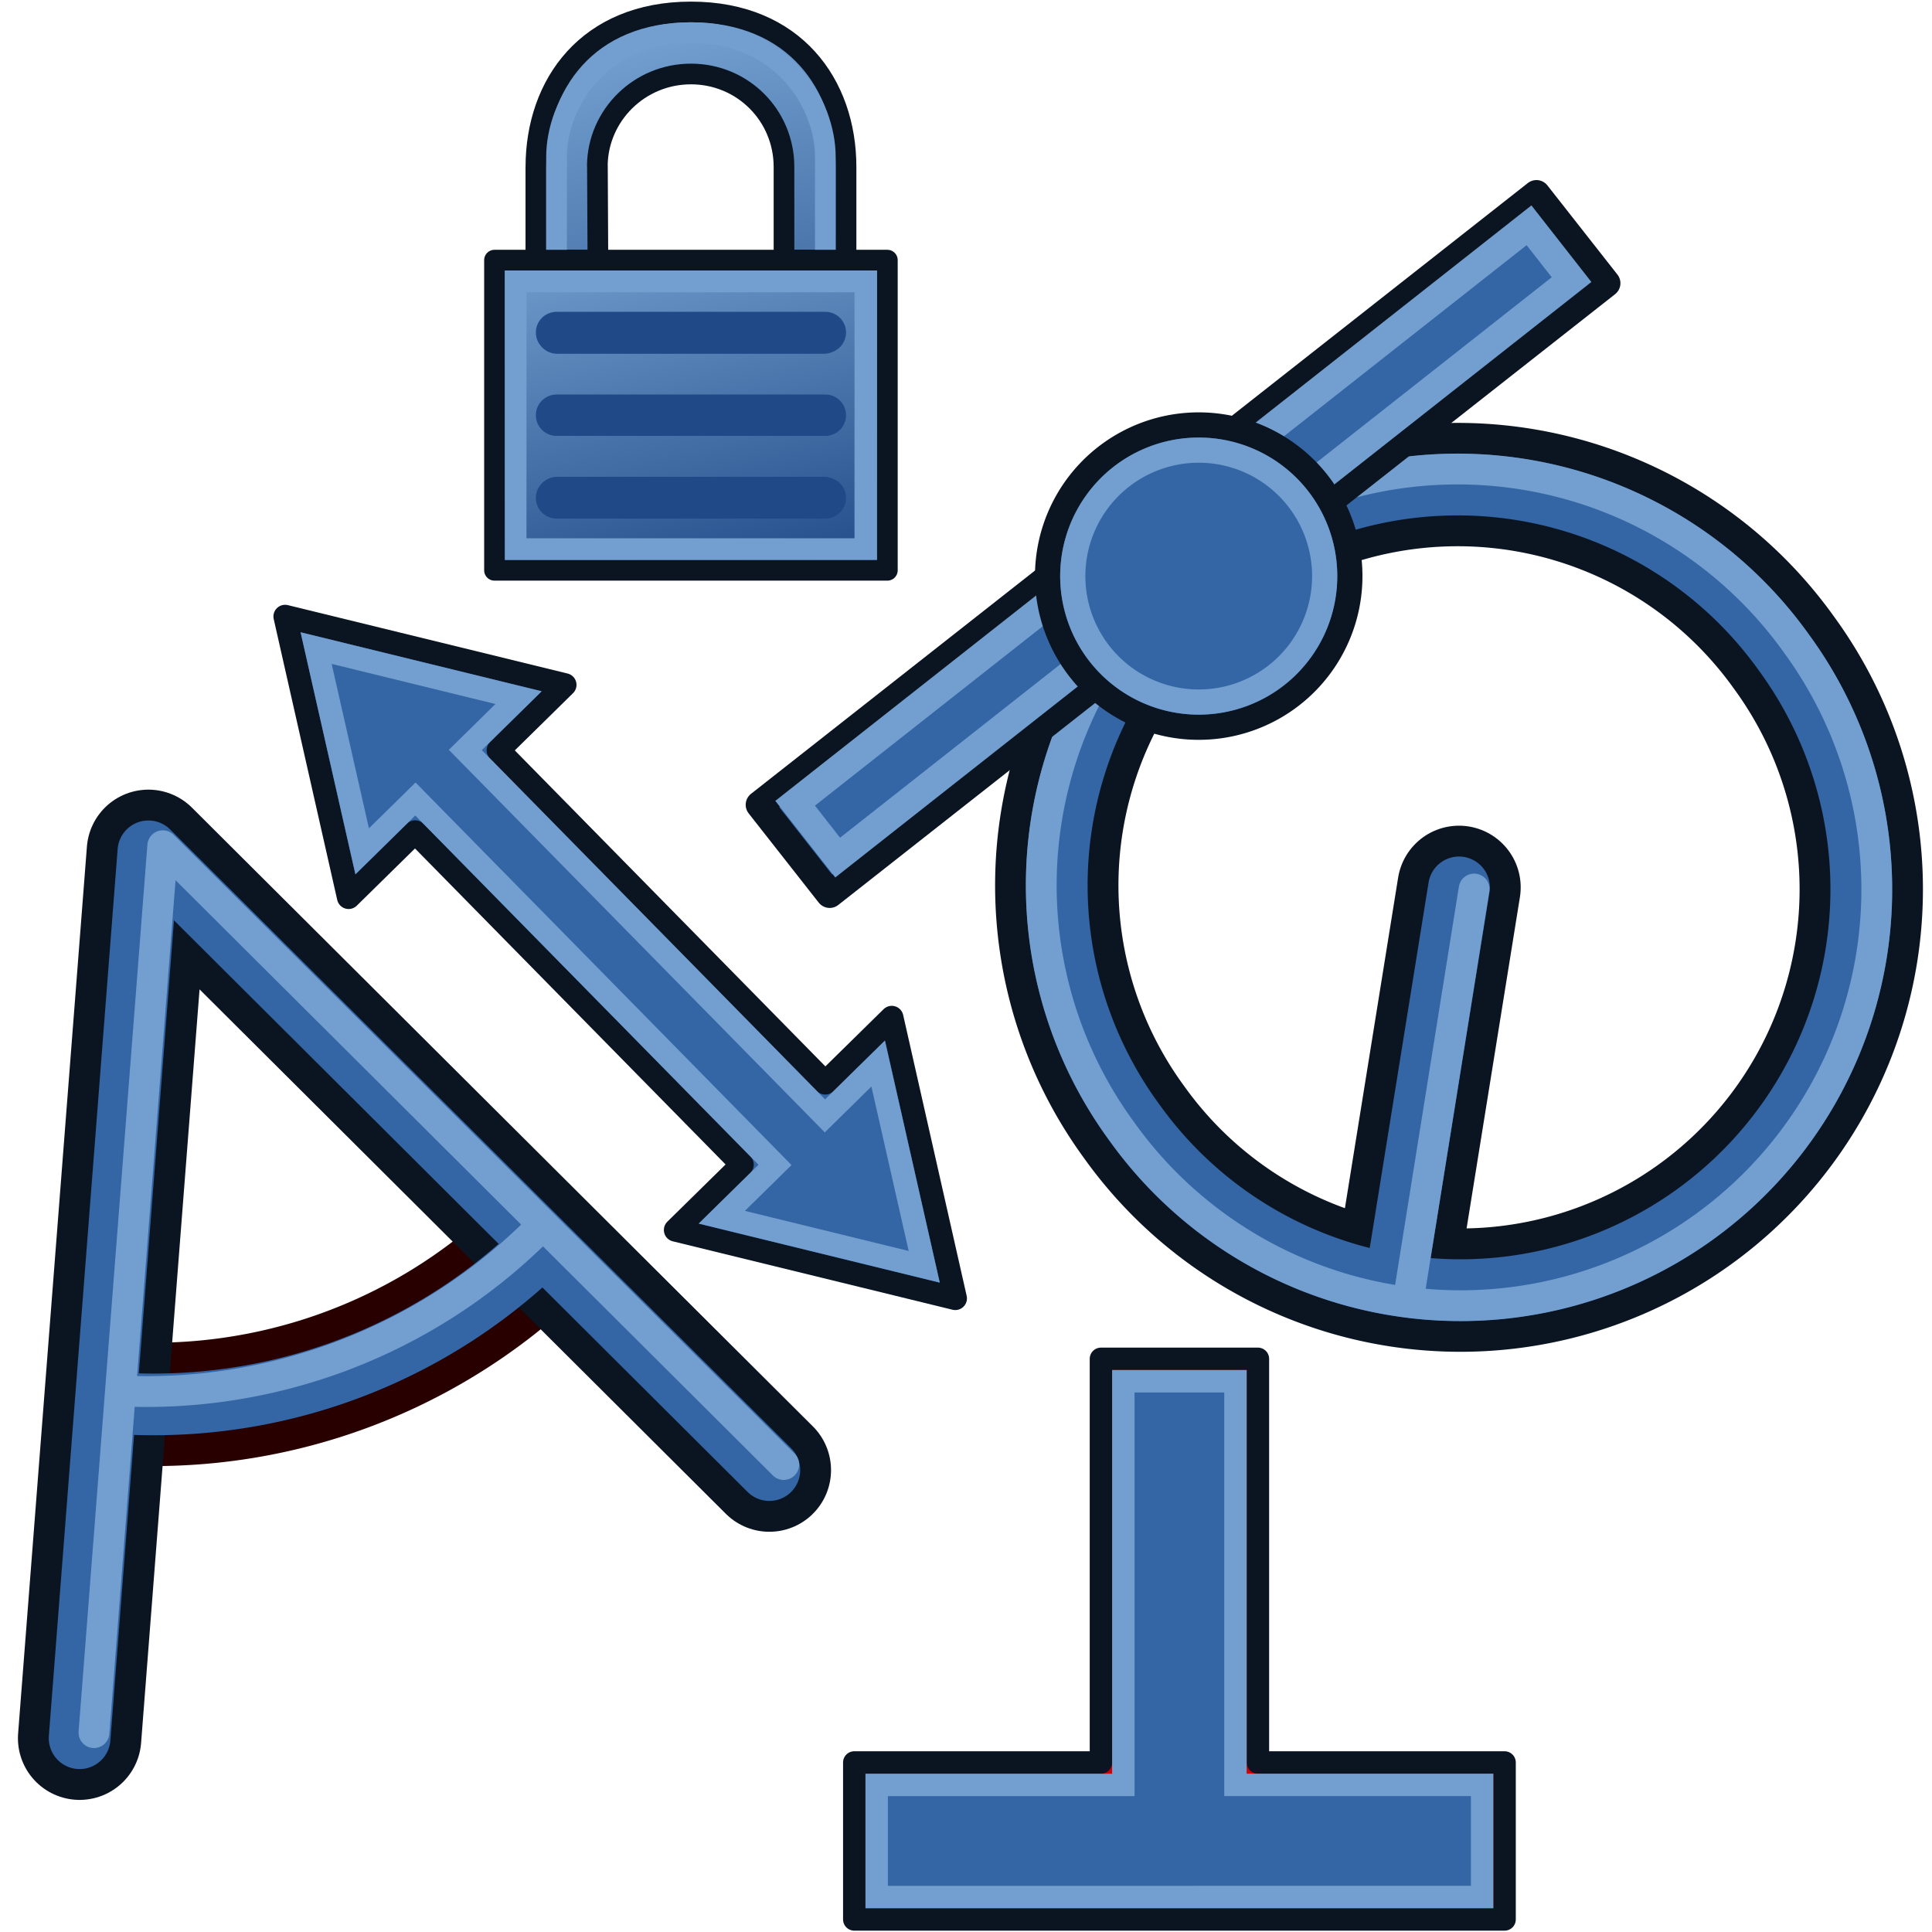 <?xml version="1.0" encoding="UTF-8" standalone="no"?>
<svg
   width="64px"
   height="64px"
   id="svg2816"
   version="1.1"
   sodipodi:docname="Constraint_Contextual_driven.svg"
   inkscape:version="1.1-beta1 (77e7b44db3, 2021-03-28)"
   xmlns:inkscape="http://www.inkscape.org/namespaces/inkscape"
   xmlns:sodipodi="http://sodipodi.sourceforge.net/DTD/sodipodi-0.dtd"
   xmlns:xlink="http://www.w3.org/1999/xlink"
   xmlns="http://www.w3.org/2000/svg"
   xmlns:svg="http://www.w3.org/2000/svg"
   xmlns:rdf="http://www.w3.org/1999/02/22-rdf-syntax-ns#"
   xmlns:cc="http://creativecommons.org/ns#"
   xmlns:dc="http://purl.org/dc/elements/1.1/">
  <sodipodi:namedview
     id="namedview29"
     pagecolor="#505050"
     bordercolor="#eeeeee"
     borderopacity="1"
     objecttolerance="10.0"
     gridtolerance="10.0"
     guidetolerance="10.0"
     inkscape:pageshadow="0"
     inkscape:pageopacity="0"
     inkscape:pagecheckerboard="0"
     showgrid="false"
     inkscape:zoom="11.313709"
     inkscape:cx="33.98532"
     inkscape:cy="35.04598"
     inkscape:window-width="3840"
     inkscape:window-height="1571"
     inkscape:window-x="-9"
     inkscape:window-y="-9"
     inkscape:window-maximized="1"
     inkscape:current-layer="svg2816" />
  <defs
     id="defs2818">
    <linearGradient
       id="linearGradient3602">
      <stop
         style="stop-color:#ff2600;stop-opacity:1"
         offset="0"
         id="stop3604" />
      <stop
         style="stop-color:#ff5f00;stop-opacity:1"
         offset="1"
         id="stop3606" />
    </linearGradient>
    <linearGradient
       xlink:href="#linearGradient3602-7"
       id="linearGradient3608-5"
       x1="3.909"
       y1="14.364"
       x2="24.818"
       y2="14.364"
       gradientUnits="userSpaceOnUse" />
    <linearGradient
       id="linearGradient3602-7">
      <stop
         style="stop-color:#c51900;stop-opacity:1"
         offset="0"
         id="stop3604-1" />
      <stop
         style="stop-color:#ff5f00;stop-opacity:1"
         offset="1"
         id="stop3606-3" />
    </linearGradient>
    <linearGradient
       xlink:href="#linearGradient3602-5"
       id="linearGradient3608-1"
       x1="3.909"
       y1="14.364"
       x2="24.818"
       y2="14.364"
       gradientUnits="userSpaceOnUse" />
    <linearGradient
       id="linearGradient3602-5">
      <stop
         style="stop-color:#c51900;stop-opacity:1"
         offset="0"
         id="stop3604-9" />
      <stop
         style="stop-color:#ff5f00;stop-opacity:1"
         offset="1"
         id="stop3606-9" />
    </linearGradient>
    <linearGradient
       y2="14.364"
       x2="24.818"
       y1="14.364"
       x1="3.909"
       gradientUnits="userSpaceOnUse"
       id="linearGradient3686"
       xlink:href="#linearGradient3602-5" />
    <linearGradient
       xlink:href="#linearGradient3602-58"
       id="linearGradient3608-8"
       x1="3.909"
       y1="14.364"
       x2="24.818"
       y2="14.364"
       gradientUnits="userSpaceOnUse" />
    <linearGradient
       id="linearGradient3602-58">
      <stop
         style="stop-color:#c51900;stop-opacity:1"
         offset="0"
         id="stop3604-2" />
      <stop
         style="stop-color:#ff5f00;stop-opacity:1"
         offset="1"
         id="stop3606-2" />
    </linearGradient>
    <linearGradient
       y2="14.364"
       x2="24.818"
       y1="14.364"
       x1="3.909"
       gradientUnits="userSpaceOnUse"
       id="linearGradient3726"
       xlink:href="#linearGradient3602-58" />
    <linearGradient
       xlink:href="#linearGradient3838"
       id="linearGradient3844"
       x1="2802.963"
       y1="538.362"
       x2="2859.726"
       y2="786.056"
       gradientUnits="userSpaceOnUse" />
    <linearGradient
       id="linearGradient3838">
      <stop
         style="stop-color:#34e0e2;stop-opacity:1"
         offset="0"
         id="stop3840" />
      <stop
         style="stop-color:#06989a;stop-opacity:1"
         offset="1"
         id="stop3842" />
    </linearGradient>
    <linearGradient
       y2="786.056"
       x2="2859.726"
       y1="538.362"
       x1="2802.963"
       gradientUnits="userSpaceOnUse"
       id="linearGradient3045"
       xlink:href="#linearGradient3172"
       gradientTransform="matrix(0.066,0,0,0.066,-163.264,-33.618)" />
    <linearGradient
       id="linearGradient3172">
      <stop
         id="stop3174"
         offset="0"
         style="stop-color:#ef2929;stop-opacity:1" />
      <stop
         id="stop3176"
         offset="1"
         style="stop-color:#a40000;stop-opacity:1" />
    </linearGradient>
    <linearGradient
       xlink:href="#linearGradient3172"
       id="linearGradient3880"
       gradientUnits="userSpaceOnUse"
       x1="2802.963"
       y1="626.087"
       x2="2849.406"
       y2="822.179"
       gradientTransform="matrix(0.066,0,0,0.066,-163.264,-33.618)" />
    <linearGradient
       y2="786.056"
       x2="2859.726"
       y1="538.362"
       x1="2802.963"
       gradientUnits="userSpaceOnUse"
       id="linearGradient3045-5"
       xlink:href="#linearGradient3172-5"
       gradientTransform="matrix(0.066,0,0,0.066,-164.855,-33.964)" />
    <linearGradient
       id="linearGradient3172-5">
      <stop
         id="stop3174-3"
         offset="0"
         style="stop-color:#729fcf;stop-opacity:1" />
      <stop
         id="stop3176-7"
         offset="1"
         style="stop-color:#204a87;stop-opacity:1" />
    </linearGradient>
    <linearGradient
       xlink:href="#linearGradient3172-5"
       id="linearGradient3880-7"
       gradientUnits="userSpaceOnUse"
       x1="2802.963"
       y1="626.087"
       x2="2849.406"
       y2="822.179"
       gradientTransform="matrix(0.066,0,0,0.066,-164.855,-33.964)" />
  </defs>
  <path
     style="color:#000000;font-style:normal;font-variant:normal;font-weight:normal;font-stretch:normal;font-size:54.215px;font-family:Arial;-inkscape-font-specification:Arial;display:inline;overflow:visible;visibility:visible;fill:url(#linearGradient3045-5);fill-opacity:1;fill-rule:evenodd;stroke:#0b1521;stroke-width:0.685;stroke-linecap:round;stroke-linejoin:round;stroke-miterlimit:4;stroke-dasharray:none;stroke-dashoffset:0;stroke-opacity:1;marker:none;enable-background:accumulate"
     d="m 17.751,5.534 v 0 0 l -1.3e-5,3.082 h 2.055 l -0.016,-3.131 h -0.003 c 0.02,-1.664 1.39,-3.034 3.102,-3.034 1.712,0 3.082,1.37 3.082,3.082 v 0 3.082 h 2.055 v -3.082 0 c 3.3e-5,-2.74 -1.712,-5.137 -5.137,-5.137 -3.425,0 -5.137,2.397 -5.137,5.137 z"
     id="path2387-3" />
  <rect
     style="color:#000000;font-style:normal;font-variant:normal;font-weight:normal;font-stretch:normal;font-size:54.215px;font-family:Arial;-inkscape-font-specification:Arial;display:inline;overflow:visible;visibility:visible;fill:url(#linearGradient3880-7);fill-opacity:1;fill-rule:evenodd;stroke:#0b1521;stroke-width:0.685;stroke-linecap:round;stroke-linejoin:round;stroke-miterlimit:4;stroke-dasharray:none;stroke-dashoffset:0;stroke-opacity:1;marker:none;enable-background:accumulate"
     id="rect2389-4"
     width="13.014"
     height="10.275"
     x="16.381"
     y="8.617" />
  <rect
     style="color:#000000;font-style:normal;font-variant:normal;font-weight:normal;font-stretch:normal;font-size:54.215px;font-family:Arial;-inkscape-font-specification:Arial;display:inline;overflow:visible;visibility:visible;fill:none;fill-opacity:1;fill-rule:nonzero;stroke:#729fcf;stroke-width:0.685;stroke-linecap:round;stroke-linejoin:miter;stroke-miterlimit:4;stroke-dasharray:none;stroke-dashoffset:0;stroke-opacity:1;marker:none;enable-background:accumulate"
     id="rect2389-0-8"
     width="11.644"
     height="8.905"
     x="17.066"
     y="9.302" />
  <path
     style="color:#000000;font-style:normal;font-variant:normal;font-weight:normal;font-stretch:normal;font-size:54.215px;font-family:Arial;-inkscape-font-specification:Arial;visibility:visible;fill:none;fill-opacity:1;fill-rule:nonzero;stroke:#204a87;stroke-width:1.37;stroke-linecap:round;stroke-linejoin:miter;stroke-miterlimit:4;stroke-dasharray:none;stroke-dashoffset:0;stroke-opacity:1;marker:none"
     d="m 18.436,11.014 h 8.905"
     id="path3777-7-6" />
  <path
     style="color:#000000;font-style:normal;font-variant:normal;font-weight:normal;font-stretch:normal;font-size:54.215px;font-family:Arial;-inkscape-font-specification:Arial;visibility:visible;fill:none;fill-opacity:1;fill-rule:nonzero;stroke:#204a87;stroke-width:1.37;stroke-linecap:round;stroke-linejoin:miter;stroke-miterlimit:4;stroke-dasharray:none;stroke-dashoffset:0;stroke-opacity:1;marker:none"
     d="m 18.436,13.754 h 8.905"
     id="path3777-3-5-7" />
  <path
     style="color:#000000;font-style:normal;font-variant:normal;font-weight:normal;font-stretch:normal;font-size:54.215px;font-family:Arial;-inkscape-font-specification:Arial;visibility:visible;fill:none;fill-opacity:1;fill-rule:nonzero;stroke:#204a87;stroke-width:1.37;stroke-linecap:round;stroke-linejoin:miter;stroke-miterlimit:4;stroke-dasharray:none;stroke-dashoffset:0;stroke-opacity:1;marker:none"
     d="m 18.436,16.494 h 8.905"
     id="path3777-6-3-2" />
  <path
     style="color:#000000;font-style:normal;font-variant:normal;font-weight:normal;font-stretch:normal;font-size:54.215px;font-family:Arial;-inkscape-font-specification:Arial;visibility:visible;fill:none;fill-opacity:1;fill-rule:nonzero;stroke:#729fcf;stroke-width:0.685;stroke-linecap:butt;stroke-linejoin:miter;stroke-miterlimit:4;stroke-dasharray:none;stroke-dashoffset:0;stroke-opacity:1;marker:none"
     d="m 18.436,8.274 v -3.082 c 3e-6,-1.712 1.37,-4.11 4.452,-4.11 3.082,-10e-7 4.452,2.397 4.452,4.11 v 3.082"
     id="path3828-0" />
  <path
     id="path3034"
     d="m 16.507,24.853 2.204,-2.166 -9.267,-2.266 2.104,9.305 2.204,-2.166 10.83,11.019 -2.204,2.166 9.267,2.266 -2.104,-9.305 -2.204,2.166 z"
     style="fill:#3465a4;stroke:#0b1521;stroke-width:0.773;stroke-linecap:butt;stroke-linejoin:round;stroke-opacity:1;fill-opacity:1" />
  <path
     id="path3034-3"
     d="m 15.414,24.844 1.763,-1.733 -6.705,-1.642 1.526,6.732 1.763,-1.733 11.913,12.121 -1.763,1.733 6.705,1.642 -1.526,-6.732 -1.763,1.733 z"
     style="fill:none;stroke:#729fcf;stroke-width:0.773;stroke-linecap:butt;stroke-linejoin:miter;stroke-opacity:1" />
  <path
     style="fill:none;stroke:#280000;stroke-width:4.086;stroke-linecap:round;stroke-linejoin:round;stroke-miterlimit:4;stroke-dasharray:none;stroke-dashoffset:10.8;stroke-opacity:1"
     id="path3827"
     d="M 17.627,41.579 A 18.386,18.386 66.097 0 1 3.907,46.485" />
  <path
     style="fill:none;stroke:#0b1521;stroke-width:4.086;stroke-linecap:round;stroke-linejoin:round;stroke-opacity:1"
     d="M 25.486,48.699 4.916,28.201 2.637,57.581"
     id="path3021" />
  <path
     style="fill:none;stroke:#3465a4;stroke-width:2.043;stroke-linecap:round;stroke-linejoin:round;stroke-opacity:1"
     d="M 25.486,48.699 4.916,28.201 2.637,57.581"
     id="path3021-3" />
  <path
     style="fill:none;stroke:#3465a4;stroke-width:2.043;stroke-linecap:round;stroke-linejoin:round;stroke-miterlimit:4;stroke-dasharray:none;stroke-dashoffset:10.8;stroke-opacity:1"
     id="path3827-7"
     d="M 17.627,41.579 A 18.386,18.386 66.097 0 1 3.907,46.485" />
  <path
     style="fill:none;stroke:#729fcf;stroke-width:1.021;stroke-linecap:round;stroke-linejoin:round;stroke-opacity:1"
     d="M 25.962,48.514 5.392,28.016 3.113,57.396"
     id="path3021-3-6" />
  <path
     style="fill:none;stroke:#729fcf;stroke-width:1.021;stroke-linecap:round;stroke-linejoin:round;stroke-miterlimit:4;stroke-dasharray:none;stroke-dashoffset:10.8;stroke-opacity:1"
     id="path3827-7-5"
     d="M 17.676,40.878 A 18.386,18.386 66.097 0 1 4.072,46.081" />
  <rect
     style="color:#000000;font-style:normal;font-variant:normal;font-weight:normal;font-stretch:normal;font-size:54.215px;font-family:Arial;-inkscape-font-specification:Arial;display:inline;overflow:visible;visibility:visible;fill:none;fill-opacity:1;fill-rule:nonzero;stroke:#729fcf;stroke-width:0.679;stroke-linecap:round;stroke-linejoin:miter;stroke-miterlimit:4;stroke-dasharray:none;stroke-dashoffset:0;stroke-opacity:1;marker:none;enable-background:accumulate"
     id="rect2389-0"
     width="11.545"
     height="8.828"
     x="17.101"
     y="9.343" />
  <path
     style="color:#000000;font-style:normal;font-variant:normal;font-weight:normal;font-stretch:normal;font-size:54.215px;font-family:Arial;-inkscape-font-specification:Arial;display:inline;overflow:visible;visibility:visible;fill:none;fill-opacity:1;fill-rule:nonzero;stroke:#204a87;stroke-width:1.358;stroke-linecap:round;stroke-linejoin:miter;stroke-miterlimit:4;stroke-dasharray:none;stroke-dashoffset:0;stroke-opacity:1;marker:none;enable-background:accumulate"
     d="m 18.459,11.041 h 8.828"
     id="path3777-7" />
  <path
     style="color:#000000;font-style:normal;font-variant:normal;font-weight:normal;font-stretch:normal;font-size:54.215px;font-family:Arial;-inkscape-font-specification:Arial;display:inline;overflow:visible;visibility:visible;fill:none;fill-opacity:1;fill-rule:nonzero;stroke:#204a87;stroke-width:1.358;stroke-linecap:round;stroke-linejoin:miter;stroke-miterlimit:4;stroke-dasharray:none;stroke-dashoffset:0;stroke-opacity:1;marker:none;enable-background:accumulate"
     d="M 18.459,13.757 H 27.287"
     id="path3777-3-5" />
  <path
     style="color:#000000;font-style:normal;font-variant:normal;font-weight:normal;font-stretch:normal;font-size:54.215px;font-family:Arial;-inkscape-font-specification:Arial;display:inline;overflow:visible;visibility:visible;fill:none;fill-opacity:1;fill-rule:nonzero;stroke:#204a87;stroke-width:1.358;stroke-linecap:round;stroke-linejoin:miter;stroke-miterlimit:4;stroke-dasharray:none;stroke-dashoffset:0;stroke-opacity:1;marker:none;enable-background:accumulate"
     d="M 18.459,16.474 H 27.287"
     id="path3777-6-3" />
  <path
     style="fill:none;stroke:#0b1521;stroke-width:4.086;stroke-linecap:round;stroke-linejoin:miter;stroke-opacity:1"
     d="M 48.332,29.395 46.266,42.231"
     id="path3135" />
  <path
     style="fill:none;stroke:#0b1521;stroke-width:4.086;stroke-linecap:round;stroke-linejoin:round;stroke-miterlimit:4;stroke-dasharray:none;stroke-dashoffset:10.8;stroke-opacity:1"
     id="path3060"
     d="M 37.57,37.173 A 13.279,13.279 0 1 1 59.094,21.616 13.279,13.279 0 1 1 37.57,37.173 Z" />
  <path
     style="fill:none;stroke:#3465a4;stroke-width:2.043;stroke-linecap:round;stroke-linejoin:round;stroke-miterlimit:4;stroke-dasharray:none;stroke-dashoffset:10.8;stroke-opacity:1"
     id="path3060-3"
     d="M 37.57,37.173 A 13.279,13.279 0 1 1 59.094,21.616 13.279,13.279 0 1 1 37.57,37.173 Z" />
  <path
     style="fill:none;stroke:#3465a4;stroke-width:2.043;stroke-linecap:round;stroke-linejoin:miter;stroke-opacity:1"
     d="M 48.332,29.395 46.266,42.231"
     id="path3135-3" />
  <path
     style="fill:none;stroke:#729fcf;stroke-width:1.021;stroke-linecap:round;stroke-linejoin:round;stroke-miterlimit:4;stroke-dasharray:none;stroke-dashoffset:10.8;stroke-opacity:1"
     id="path3060-3-7"
     d="M 37.156,37.473 A 13.79,13.79 0 1 1 59.508,21.317 13.79,13.79 0 1 1 37.156,37.473 Z" />
  <path
     style="fill:none;stroke:#729fcf;stroke-width:1.021;stroke-linecap:round;stroke-linejoin:miter;stroke-opacity:1"
     d="M 48.832,29.45 46.72,42.637"
     id="path3135-3-6" />
  <rect
     style="color:#000000;display:inline;overflow:visible;visibility:visible;fill:#3465a4;fill-opacity:1;fill-rule:nonzero;stroke:#0b1521;stroke-width:0.923;stroke-linecap:square;stroke-linejoin:round;stroke-miterlimit:4;stroke-dasharray:none;stroke-dashoffset:0;stroke-opacity:1;marker:none;enable-background:accumulate"
     id="rect3770"
     width="32.74"
     height="3.755"
     x="3.326"
     y="36.487"
     rx="0"
     ry="0"
     transform="matrix(0.786,-0.618,0.618,0.787,0,0)" />
  <rect
     style="color:#000000;display:inline;overflow:visible;visibility:visible;fill:none;stroke:#729fcf;stroke-width:0.937;stroke-linecap:square;stroke-linejoin:miter;stroke-miterlimit:4;stroke-dasharray:none;stroke-dashoffset:0;stroke-opacity:1;marker:none;enable-background:accumulate"
     id="rect3770-3"
     width="30.93"
     height="2.287"
     x="4.339"
     y="37.223"
     rx="0"
     ry="0"
     transform="matrix(0.786,-0.619,0.616,0.787,0,0)" />
  <path
     d="m 44.126,16.726 a 5.007,5.007 0 1 1 -8.834,4.716 5.007,5.007 0 1 1 8.834,-4.716 z"
     id="path3025"
     style="fill:#3465a4;fill-opacity:1;stroke:#0b1521;stroke-width:0.834;stroke-linecap:round;stroke-linejoin:miter;stroke-miterlimit:4.5;stroke-dasharray:none;stroke-opacity:1" />
  <path
     d="m 43.39,17.119 a 4.172,4.172 62.669 1 1 -7.361,3.93 4.172,4.172 62.669 1 1 7.361,-3.93 z"
     id="path3025-3"
     style="fill:none;stroke:#729fcf;stroke-width:0.834;stroke-linecap:round;stroke-linejoin:miter;stroke-miterlimit:4.5;stroke-dasharray:none;stroke-opacity:1" />
  <path
     style="fill:#cc0000;stroke:#0b1521;stroke-width:0.743;stroke-linecap:butt;stroke-linejoin:round;stroke-opacity:1"
     d="m 28.299,63.584 v -5.2 h 8.171 v -13.371 h 5.2 v 13.371 h 8.171 v 5.2 z"
     id="path3063" />
  <path
     style="fill:#3465a4;stroke:#729fcf;stroke-width:0.743;stroke-linecap:butt;stroke-linejoin:miter;stroke-opacity:1;fill-opacity:1"
     d="m 29.041,62.842 v -3.714 h 8.171 V 45.756 h 3.714 v 13.371 h 8.171 v 3.714 z"
     id="path3063-3" />
</svg>
